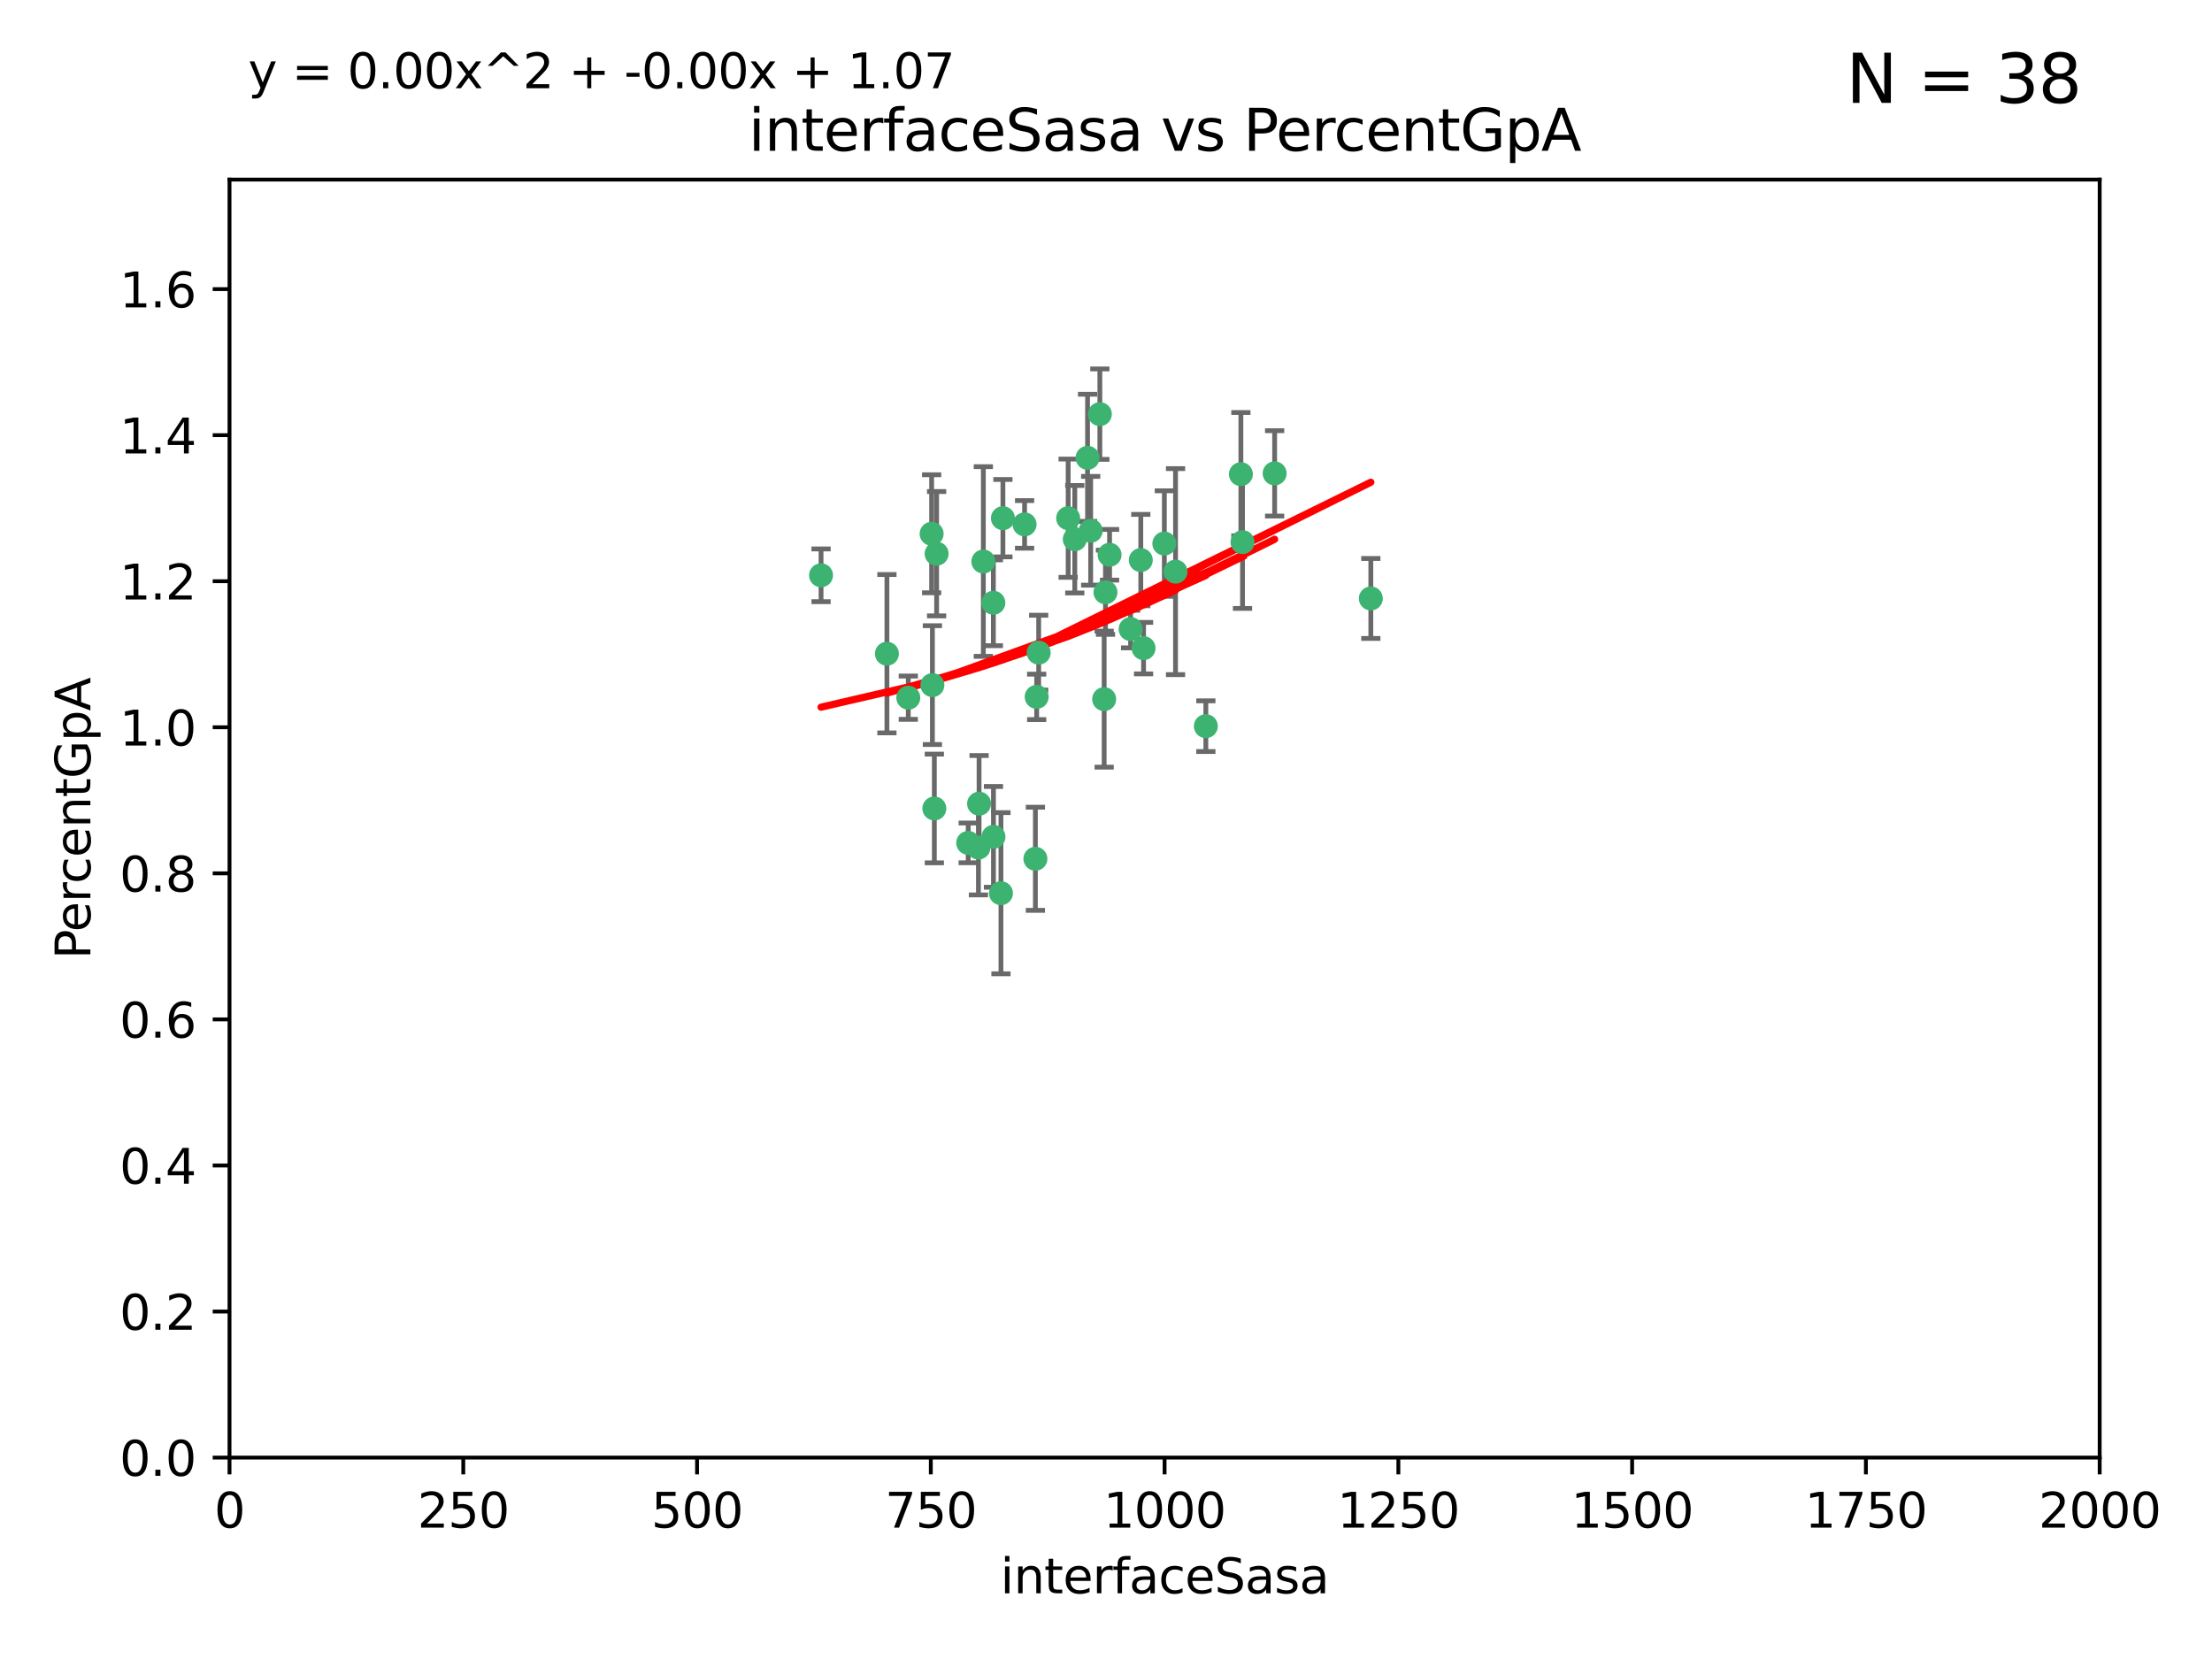 <?xml version="1.0" encoding="utf-8" standalone="no"?>
<!DOCTYPE svg PUBLIC "-//W3C//DTD SVG 1.1//EN"
  "http://www.w3.org/Graphics/SVG/1.1/DTD/svg11.dtd">
<svg xmlns:xlink="http://www.w3.org/1999/xlink" width="460.8pt" height="345.6pt" viewBox="0 0 460.8 345.6" xmlns="http://www.w3.org/2000/svg" version="1.1">
 <defs>
  <style type="text/css">*{stroke-linejoin: round; stroke-linecap: butt}</style>
 </defs>
 <g id="figure_1">
  <g id="patch_1">
   <path d="M 0 345.6 
L 460.8 345.6 
L 460.8 0 
L 0 0 
z
" style="fill: #ffffff"/>
  </g>
  <g id="axes_1">
   <g id="patch_2">
    <path d="M 47.81 303.64 
L 437.4 303.64 
L 437.4 37.411 
L 47.81 37.411 
z
" style="fill: #ffffff"/>
   </g>
   <g id="PathCollection_1">
    <defs>
     <path id="m42f9c9a092" d="M 0 1.118 
C 0.297 1.118 0.581 1 0.791 0.791 
C 1 0.581 1.118 0.297 1.118 0 
C 1.118 -0.297 1 -0.581 0.791 -0.791 
C 0.581 -1 0.297 -1.118 0 -1.118 
C -0.297 -1.118 -0.581 -1 -0.791 -0.791 
C -1 -0.581 -1.118 -0.297 -1.118 0 
C -1.118 0.297 -1 0.581 -0.791 0.791 
C -0.581 1 -0.297 1.118 0 1.118 
z
" style="stroke: #3cb371"/>
    </defs>
    <g clip-path="url(#pb584c3a3a5)">
     <use xlink:href="#m42f9c9a092" x="258.839" y="112.935" style="fill: #3cb371; stroke: #3cb371"/>
     <use xlink:href="#m42f9c9a092" x="235.526" y="131.048" style="fill: #3cb371; stroke: #3cb371"/>
     <use xlink:href="#m42f9c9a092" x="265.53" y="98.611" style="fill: #3cb371; stroke: #3cb371"/>
     <use xlink:href="#m42f9c9a092" x="231.145" y="115.568" style="fill: #3cb371; stroke: #3cb371"/>
     <use xlink:href="#m42f9c9a092" x="242.554" y="113.232" style="fill: #3cb371; stroke: #3cb371"/>
     <use xlink:href="#m42f9c9a092" x="208.925" y="107.943" style="fill: #3cb371; stroke: #3cb371"/>
     <use xlink:href="#m42f9c9a092" x="258.5" y="98.781" style="fill: #3cb371; stroke: #3cb371"/>
     <use xlink:href="#m42f9c9a092" x="238.226" y="135.021" style="fill: #3cb371; stroke: #3cb371"/>
     <use xlink:href="#m42f9c9a092" x="244.888" y="119.082" style="fill: #3cb371; stroke: #3cb371"/>
     <use xlink:href="#m42f9c9a092" x="226.558" y="95.371" style="fill: #3cb371; stroke: #3cb371"/>
     <use xlink:href="#m42f9c9a092" x="251.201" y="151.274" style="fill: #3cb371; stroke: #3cb371"/>
     <use xlink:href="#m42f9c9a092" x="223.897" y="112.334" style="fill: #3cb371; stroke: #3cb371"/>
     <use xlink:href="#m42f9c9a092" x="230.29" y="123.385" style="fill: #3cb371; stroke: #3cb371"/>
     <use xlink:href="#m42f9c9a092" x="222.518" y="107.949" style="fill: #3cb371; stroke: #3cb371"/>
     <use xlink:href="#m42f9c9a092" x="203.96" y="167.417" style="fill: #3cb371; stroke: #3cb371"/>
     <use xlink:href="#m42f9c9a092" x="229.119" y="86.272" style="fill: #3cb371; stroke: #3cb371"/>
     <use xlink:href="#m42f9c9a092" x="237.649" y="116.673" style="fill: #3cb371; stroke: #3cb371"/>
     <use xlink:href="#m42f9c9a092" x="195.114" y="115.347" style="fill: #3cb371; stroke: #3cb371"/>
     <use xlink:href="#m42f9c9a092" x="203.825" y="176.562" style="fill: #3cb371; stroke: #3cb371"/>
     <use xlink:href="#m42f9c9a092" x="204.848" y="116.973" style="fill: #3cb371; stroke: #3cb371"/>
     <use xlink:href="#m42f9c9a092" x="213.44" y="109.239" style="fill: #3cb371; stroke: #3cb371"/>
     <use xlink:href="#m42f9c9a092" x="285.569" y="124.669" style="fill: #3cb371; stroke: #3cb371"/>
     <use xlink:href="#m42f9c9a092" x="215.957" y="145.171" style="fill: #3cb371; stroke: #3cb371"/>
     <use xlink:href="#m42f9c9a092" x="189.216" y="145.341" style="fill: #3cb371; stroke: #3cb371"/>
     <use xlink:href="#m42f9c9a092" x="194.641" y="168.419" style="fill: #3cb371; stroke: #3cb371"/>
     <use xlink:href="#m42f9c9a092" x="208.518" y="186.072" style="fill: #3cb371; stroke: #3cb371"/>
     <use xlink:href="#m42f9c9a092" x="184.761" y="136.178" style="fill: #3cb371; stroke: #3cb371"/>
     <use xlink:href="#m42f9c9a092" x="206.936" y="125.569" style="fill: #3cb371; stroke: #3cb371"/>
     <use xlink:href="#m42f9c9a092" x="194.076" y="111.192" style="fill: #3cb371; stroke: #3cb371"/>
     <use xlink:href="#m42f9c9a092" x="171.039" y="119.843" style="fill: #3cb371; stroke: #3cb371"/>
     <use xlink:href="#m42f9c9a092" x="194.235" y="142.72" style="fill: #3cb371; stroke: #3cb371"/>
     <use xlink:href="#m42f9c9a092" x="215.692" y="178.897" style="fill: #3cb371; stroke: #3cb371"/>
     <use xlink:href="#m42f9c9a092" x="230.017" y="145.644" style="fill: #3cb371; stroke: #3cb371"/>
     <use xlink:href="#m42f9c9a092" x="227.208" y="110.571" style="fill: #3cb371; stroke: #3cb371"/>
     <use xlink:href="#m42f9c9a092" x="206.956" y="174.332" style="fill: #3cb371; stroke: #3cb371"/>
     <use xlink:href="#m42f9c9a092" x="216.376" y="135.958" style="fill: #3cb371; stroke: #3cb371"/>
     <use xlink:href="#m42f9c9a092" x="201.694" y="175.59" style="fill: #3cb371; stroke: #3cb371"/>
    </g>
   </g>
   <g id="matplotlib.axis_1">
    <g id="xtick_1">
     <g id="line2d_1">
      <defs>
       <path id="m83f08fb6bc" d="M 0 0 
L 0 3.5 
" style="stroke: #000000; stroke-width: 0.8"/>
      </defs>
      <g>
       <use xlink:href="#m83f08fb6bc" x="47.81" y="303.64" style="stroke: #000000; stroke-width: 0.8"/>
      </g>
     </g>
     <g id="text_1">
      <!-- 0 -->
      <g transform="translate(44.629 318.238)scale(0.1 -0.1)">
       <defs>
        <path id="DejaVuSans-30" d="M 2034 4250 
Q 1547 4250 1301 3770 
Q 1056 3291 1056 2328 
Q 1056 1369 1301 889 
Q 1547 409 2034 409 
Q 2525 409 2770 889 
Q 3016 1369 3016 2328 
Q 3016 3291 2770 3770 
Q 2525 4250 2034 4250 
z
M 2034 4750 
Q 2819 4750 3233 4129 
Q 3647 3509 3647 2328 
Q 3647 1150 3233 529 
Q 2819 -91 2034 -91 
Q 1250 -91 836 529 
Q 422 1150 422 2328 
Q 422 3509 836 4129 
Q 1250 4750 2034 4750 
z
" transform="scale(0.016)"/>
       </defs>
       <use xlink:href="#DejaVuSans-30"/>
      </g>
     </g>
    </g>
    <g id="xtick_2">
     <g id="line2d_2">
      <g>
       <use xlink:href="#m83f08fb6bc" x="96.509" y="303.64" style="stroke: #000000; stroke-width: 0.8"/>
      </g>
     </g>
     <g id="text_2">
      <!-- 250 -->
      <g transform="translate(86.965 318.238)scale(0.1 -0.1)">
       <defs>
        <path id="DejaVuSans-32" d="M 1228 531 
L 3431 531 
L 3431 0 
L 469 0 
L 469 531 
Q 828 903 1448 1529 
Q 2069 2156 2228 2338 
Q 2531 2678 2651 2914 
Q 2772 3150 2772 3378 
Q 2772 3750 2511 3984 
Q 2250 4219 1831 4219 
Q 1534 4219 1204 4116 
Q 875 4013 500 3803 
L 500 4441 
Q 881 4594 1212 4672 
Q 1544 4750 1819 4750 
Q 2544 4750 2975 4387 
Q 3406 4025 3406 3419 
Q 3406 3131 3298 2873 
Q 3191 2616 2906 2266 
Q 2828 2175 2409 1742 
Q 1991 1309 1228 531 
z
" transform="scale(0.016)"/>
        <path id="DejaVuSans-35" d="M 691 4666 
L 3169 4666 
L 3169 4134 
L 1269 4134 
L 1269 2991 
Q 1406 3038 1543 3061 
Q 1681 3084 1819 3084 
Q 2600 3084 3056 2656 
Q 3513 2228 3513 1497 
Q 3513 744 3044 326 
Q 2575 -91 1722 -91 
Q 1428 -91 1123 -41 
Q 819 9 494 109 
L 494 744 
Q 775 591 1075 516 
Q 1375 441 1709 441 
Q 2250 441 2565 725 
Q 2881 1009 2881 1497 
Q 2881 1984 2565 2268 
Q 2250 2553 1709 2553 
Q 1456 2553 1204 2497 
Q 953 2441 691 2322 
L 691 4666 
z
" transform="scale(0.016)"/>
       </defs>
       <use xlink:href="#DejaVuSans-32"/>
       <use xlink:href="#DejaVuSans-35" x="63.623"/>
       <use xlink:href="#DejaVuSans-30" x="127.246"/>
      </g>
     </g>
    </g>
    <g id="xtick_3">
     <g id="line2d_3">
      <g>
       <use xlink:href="#m83f08fb6bc" x="145.208" y="303.64" style="stroke: #000000; stroke-width: 0.8"/>
      </g>
     </g>
     <g id="text_3">
      <!-- 500 -->
      <g transform="translate(135.664 318.238)scale(0.1 -0.1)">
       <use xlink:href="#DejaVuSans-35"/>
       <use xlink:href="#DejaVuSans-30" x="63.623"/>
       <use xlink:href="#DejaVuSans-30" x="127.246"/>
      </g>
     </g>
    </g>
    <g id="xtick_4">
     <g id="line2d_4">
      <g>
       <use xlink:href="#m83f08fb6bc" x="193.906" y="303.64" style="stroke: #000000; stroke-width: 0.8"/>
      </g>
     </g>
     <g id="text_4">
      <!-- 750 -->
      <g transform="translate(184.363 318.238)scale(0.1 -0.1)">
       <defs>
        <path id="DejaVuSans-37" d="M 525 4666 
L 3525 4666 
L 3525 4397 
L 1831 0 
L 1172 0 
L 2766 4134 
L 525 4134 
L 525 4666 
z
" transform="scale(0.016)"/>
       </defs>
       <use xlink:href="#DejaVuSans-37"/>
       <use xlink:href="#DejaVuSans-35" x="63.623"/>
       <use xlink:href="#DejaVuSans-30" x="127.246"/>
      </g>
     </g>
    </g>
    <g id="xtick_5">
     <g id="line2d_5">
      <g>
       <use xlink:href="#m83f08fb6bc" x="242.605" y="303.64" style="stroke: #000000; stroke-width: 0.8"/>
      </g>
     </g>
     <g id="text_5">
      <!-- 1000 -->
      <g transform="translate(229.88 318.238)scale(0.1 -0.1)">
       <defs>
        <path id="DejaVuSans-31" d="M 794 531 
L 1825 531 
L 1825 4091 
L 703 3866 
L 703 4441 
L 1819 4666 
L 2450 4666 
L 2450 531 
L 3481 531 
L 3481 0 
L 794 0 
L 794 531 
z
" transform="scale(0.016)"/>
       </defs>
       <use xlink:href="#DejaVuSans-31"/>
       <use xlink:href="#DejaVuSans-30" x="63.623"/>
       <use xlink:href="#DejaVuSans-30" x="127.246"/>
       <use xlink:href="#DejaVuSans-30" x="190.869"/>
      </g>
     </g>
    </g>
    <g id="xtick_6">
     <g id="line2d_6">
      <g>
       <use xlink:href="#m83f08fb6bc" x="291.304" y="303.64" style="stroke: #000000; stroke-width: 0.8"/>
      </g>
     </g>
     <g id="text_6">
      <!-- 1250 -->
      <g transform="translate(278.579 318.238)scale(0.1 -0.1)">
       <use xlink:href="#DejaVuSans-31"/>
       <use xlink:href="#DejaVuSans-32" x="63.623"/>
       <use xlink:href="#DejaVuSans-35" x="127.246"/>
       <use xlink:href="#DejaVuSans-30" x="190.869"/>
      </g>
     </g>
    </g>
    <g id="xtick_7">
     <g id="line2d_7">
      <g>
       <use xlink:href="#m83f08fb6bc" x="340.002" y="303.64" style="stroke: #000000; stroke-width: 0.8"/>
      </g>
     </g>
     <g id="text_7">
      <!-- 1500 -->
      <g transform="translate(327.277 318.238)scale(0.1 -0.1)">
       <use xlink:href="#DejaVuSans-31"/>
       <use xlink:href="#DejaVuSans-35" x="63.623"/>
       <use xlink:href="#DejaVuSans-30" x="127.246"/>
       <use xlink:href="#DejaVuSans-30" x="190.869"/>
      </g>
     </g>
    </g>
    <g id="xtick_8">
     <g id="line2d_8">
      <g>
       <use xlink:href="#m83f08fb6bc" x="388.701" y="303.64" style="stroke: #000000; stroke-width: 0.8"/>
      </g>
     </g>
     <g id="text_8">
      <!-- 1750 -->
      <g transform="translate(375.976 318.238)scale(0.1 -0.1)">
       <use xlink:href="#DejaVuSans-31"/>
       <use xlink:href="#DejaVuSans-37" x="63.623"/>
       <use xlink:href="#DejaVuSans-35" x="127.246"/>
       <use xlink:href="#DejaVuSans-30" x="190.869"/>
      </g>
     </g>
    </g>
    <g id="xtick_9">
     <g id="line2d_9">
      <g>
       <use xlink:href="#m83f08fb6bc" x="437.4" y="303.64" style="stroke: #000000; stroke-width: 0.8"/>
      </g>
     </g>
     <g id="text_9">
      <!-- 2000 -->
      <g transform="translate(424.675 318.238)scale(0.1 -0.1)">
       <use xlink:href="#DejaVuSans-32"/>
       <use xlink:href="#DejaVuSans-30" x="63.623"/>
       <use xlink:href="#DejaVuSans-30" x="127.246"/>
       <use xlink:href="#DejaVuSans-30" x="190.869"/>
      </g>
     </g>
    </g>
    <g id="text_10">
     <!-- interfaceSasa -->
     <g transform="translate(208.398 331.917)scale(0.1 -0.1)">
      <defs>
       <path id="DejaVuSans-69" d="M 603 3500 
L 1178 3500 
L 1178 0 
L 603 0 
L 603 3500 
z
M 603 4863 
L 1178 4863 
L 1178 4134 
L 603 4134 
L 603 4863 
z
" transform="scale(0.016)"/>
       <path id="DejaVuSans-6e" d="M 3513 2113 
L 3513 0 
L 2938 0 
L 2938 2094 
Q 2938 2591 2744 2837 
Q 2550 3084 2163 3084 
Q 1697 3084 1428 2787 
Q 1159 2491 1159 1978 
L 1159 0 
L 581 0 
L 581 3500 
L 1159 3500 
L 1159 2956 
Q 1366 3272 1645 3428 
Q 1925 3584 2291 3584 
Q 2894 3584 3203 3211 
Q 3513 2838 3513 2113 
z
" transform="scale(0.016)"/>
       <path id="DejaVuSans-74" d="M 1172 4494 
L 1172 3500 
L 2356 3500 
L 2356 3053 
L 1172 3053 
L 1172 1153 
Q 1172 725 1289 603 
Q 1406 481 1766 481 
L 2356 481 
L 2356 0 
L 1766 0 
Q 1100 0 847 248 
Q 594 497 594 1153 
L 594 3053 
L 172 3053 
L 172 3500 
L 594 3500 
L 594 4494 
L 1172 4494 
z
" transform="scale(0.016)"/>
       <path id="DejaVuSans-65" d="M 3597 1894 
L 3597 1613 
L 953 1613 
Q 991 1019 1311 708 
Q 1631 397 2203 397 
Q 2534 397 2845 478 
Q 3156 559 3463 722 
L 3463 178 
Q 3153 47 2828 -22 
Q 2503 -91 2169 -91 
Q 1331 -91 842 396 
Q 353 884 353 1716 
Q 353 2575 817 3079 
Q 1281 3584 2069 3584 
Q 2775 3584 3186 3129 
Q 3597 2675 3597 1894 
z
M 3022 2063 
Q 3016 2534 2758 2815 
Q 2500 3097 2075 3097 
Q 1594 3097 1305 2825 
Q 1016 2553 972 2059 
L 3022 2063 
z
" transform="scale(0.016)"/>
       <path id="DejaVuSans-72" d="M 2631 2963 
Q 2534 3019 2420 3045 
Q 2306 3072 2169 3072 
Q 1681 3072 1420 2755 
Q 1159 2438 1159 1844 
L 1159 0 
L 581 0 
L 581 3500 
L 1159 3500 
L 1159 2956 
Q 1341 3275 1631 3429 
Q 1922 3584 2338 3584 
Q 2397 3584 2469 3576 
Q 2541 3569 2628 3553 
L 2631 2963 
z
" transform="scale(0.016)"/>
       <path id="DejaVuSans-66" d="M 2375 4863 
L 2375 4384 
L 1825 4384 
Q 1516 4384 1395 4259 
Q 1275 4134 1275 3809 
L 1275 3500 
L 2222 3500 
L 2222 3053 
L 1275 3053 
L 1275 0 
L 697 0 
L 697 3053 
L 147 3053 
L 147 3500 
L 697 3500 
L 697 3744 
Q 697 4328 969 4595 
Q 1241 4863 1831 4863 
L 2375 4863 
z
" transform="scale(0.016)"/>
       <path id="DejaVuSans-61" d="M 2194 1759 
Q 1497 1759 1228 1600 
Q 959 1441 959 1056 
Q 959 750 1161 570 
Q 1363 391 1709 391 
Q 2188 391 2477 730 
Q 2766 1069 2766 1631 
L 2766 1759 
L 2194 1759 
z
M 3341 1997 
L 3341 0 
L 2766 0 
L 2766 531 
Q 2569 213 2275 61 
Q 1981 -91 1556 -91 
Q 1019 -91 701 211 
Q 384 513 384 1019 
Q 384 1609 779 1909 
Q 1175 2209 1959 2209 
L 2766 2209 
L 2766 2266 
Q 2766 2663 2505 2880 
Q 2244 3097 1772 3097 
Q 1472 3097 1187 3025 
Q 903 2953 641 2809 
L 641 3341 
Q 956 3463 1253 3523 
Q 1550 3584 1831 3584 
Q 2591 3584 2966 3190 
Q 3341 2797 3341 1997 
z
" transform="scale(0.016)"/>
       <path id="DejaVuSans-63" d="M 3122 3366 
L 3122 2828 
Q 2878 2963 2633 3030 
Q 2388 3097 2138 3097 
Q 1578 3097 1268 2742 
Q 959 2388 959 1747 
Q 959 1106 1268 751 
Q 1578 397 2138 397 
Q 2388 397 2633 464 
Q 2878 531 3122 666 
L 3122 134 
Q 2881 22 2623 -34 
Q 2366 -91 2075 -91 
Q 1284 -91 818 406 
Q 353 903 353 1747 
Q 353 2603 823 3093 
Q 1294 3584 2113 3584 
Q 2378 3584 2631 3529 
Q 2884 3475 3122 3366 
z
" transform="scale(0.016)"/>
       <path id="DejaVuSans-53" d="M 3425 4513 
L 3425 3897 
Q 3066 4069 2747 4153 
Q 2428 4238 2131 4238 
Q 1616 4238 1336 4038 
Q 1056 3838 1056 3469 
Q 1056 3159 1242 3001 
Q 1428 2844 1947 2747 
L 2328 2669 
Q 3034 2534 3370 2195 
Q 3706 1856 3706 1288 
Q 3706 609 3251 259 
Q 2797 -91 1919 -91 
Q 1588 -91 1214 -16 
Q 841 59 441 206 
L 441 856 
Q 825 641 1194 531 
Q 1563 422 1919 422 
Q 2459 422 2753 634 
Q 3047 847 3047 1241 
Q 3047 1584 2836 1778 
Q 2625 1972 2144 2069 
L 1759 2144 
Q 1053 2284 737 2584 
Q 422 2884 422 3419 
Q 422 4038 858 4394 
Q 1294 4750 2059 4750 
Q 2388 4750 2728 4690 
Q 3069 4631 3425 4513 
z
" transform="scale(0.016)"/>
       <path id="DejaVuSans-73" d="M 2834 3397 
L 2834 2853 
Q 2591 2978 2328 3040 
Q 2066 3103 1784 3103 
Q 1356 3103 1142 2972 
Q 928 2841 928 2578 
Q 928 2378 1081 2264 
Q 1234 2150 1697 2047 
L 1894 2003 
Q 2506 1872 2764 1633 
Q 3022 1394 3022 966 
Q 3022 478 2636 193 
Q 2250 -91 1575 -91 
Q 1294 -91 989 -36 
Q 684 19 347 128 
L 347 722 
Q 666 556 975 473 
Q 1284 391 1588 391 
Q 1994 391 2212 530 
Q 2431 669 2431 922 
Q 2431 1156 2273 1281 
Q 2116 1406 1581 1522 
L 1381 1569 
Q 847 1681 609 1914 
Q 372 2147 372 2553 
Q 372 3047 722 3315 
Q 1072 3584 1716 3584 
Q 2034 3584 2315 3537 
Q 2597 3491 2834 3397 
z
" transform="scale(0.016)"/>
      </defs>
      <use xlink:href="#DejaVuSans-69"/>
      <use xlink:href="#DejaVuSans-6e" x="27.783"/>
      <use xlink:href="#DejaVuSans-74" x="91.162"/>
      <use xlink:href="#DejaVuSans-65" x="130.371"/>
      <use xlink:href="#DejaVuSans-72" x="191.895"/>
      <use xlink:href="#DejaVuSans-66" x="233.008"/>
      <use xlink:href="#DejaVuSans-61" x="268.213"/>
      <use xlink:href="#DejaVuSans-63" x="329.492"/>
      <use xlink:href="#DejaVuSans-65" x="384.473"/>
      <use xlink:href="#DejaVuSans-53" x="445.996"/>
      <use xlink:href="#DejaVuSans-61" x="509.473"/>
      <use xlink:href="#DejaVuSans-73" x="570.752"/>
      <use xlink:href="#DejaVuSans-61" x="622.852"/>
     </g>
    </g>
   </g>
   <g id="matplotlib.axis_2">
    <g id="ytick_1">
     <g id="line2d_10">
      <defs>
       <path id="mf26245c15e" d="M 0 0 
L -3.5 0 
" style="stroke: #000000; stroke-width: 0.8"/>
      </defs>
      <g>
       <use xlink:href="#mf26245c15e" x="47.81" y="303.64" style="stroke: #000000; stroke-width: 0.8"/>
      </g>
     </g>
     <g id="text_11">
      <!-- 0.0 -->
      <g transform="translate(24.907 307.439)scale(0.1 -0.1)">
       <defs>
        <path id="DejaVuSans-2e" d="M 684 794 
L 1344 794 
L 1344 0 
L 684 0 
L 684 794 
z
" transform="scale(0.016)"/>
       </defs>
       <use xlink:href="#DejaVuSans-30"/>
       <use xlink:href="#DejaVuSans-2e" x="63.623"/>
       <use xlink:href="#DejaVuSans-30" x="95.41"/>
      </g>
     </g>
    </g>
    <g id="ytick_2">
     <g id="line2d_11">
      <g>
       <use xlink:href="#mf26245c15e" x="47.81" y="273.214" style="stroke: #000000; stroke-width: 0.8"/>
      </g>
     </g>
     <g id="text_12">
      <!-- 0.2 -->
      <g transform="translate(24.907 277.013)scale(0.1 -0.1)">
       <use xlink:href="#DejaVuSans-30"/>
       <use xlink:href="#DejaVuSans-2e" x="63.623"/>
       <use xlink:href="#DejaVuSans-32" x="95.41"/>
      </g>
     </g>
    </g>
    <g id="ytick_3">
     <g id="line2d_12">
      <g>
       <use xlink:href="#mf26245c15e" x="47.81" y="242.788" style="stroke: #000000; stroke-width: 0.8"/>
      </g>
     </g>
     <g id="text_13">
      <!-- 0.4 -->
      <g transform="translate(24.907 246.587)scale(0.1 -0.1)">
       <defs>
        <path id="DejaVuSans-34" d="M 2419 4116 
L 825 1625 
L 2419 1625 
L 2419 4116 
z
M 2253 4666 
L 3047 4666 
L 3047 1625 
L 3713 1625 
L 3713 1100 
L 3047 1100 
L 3047 0 
L 2419 0 
L 2419 1100 
L 313 1100 
L 313 1709 
L 2253 4666 
z
" transform="scale(0.016)"/>
       </defs>
       <use xlink:href="#DejaVuSans-30"/>
       <use xlink:href="#DejaVuSans-2e" x="63.623"/>
       <use xlink:href="#DejaVuSans-34" x="95.41"/>
      </g>
     </g>
    </g>
    <g id="ytick_4">
     <g id="line2d_13">
      <g>
       <use xlink:href="#mf26245c15e" x="47.81" y="212.362" style="stroke: #000000; stroke-width: 0.8"/>
      </g>
     </g>
     <g id="text_14">
      <!-- 0.6 -->
      <g transform="translate(24.907 216.161)scale(0.1 -0.1)">
       <defs>
        <path id="DejaVuSans-36" d="M 2113 2584 
Q 1688 2584 1439 2293 
Q 1191 2003 1191 1497 
Q 1191 994 1439 701 
Q 1688 409 2113 409 
Q 2538 409 2786 701 
Q 3034 994 3034 1497 
Q 3034 2003 2786 2293 
Q 2538 2584 2113 2584 
z
M 3366 4563 
L 3366 3988 
Q 3128 4100 2886 4159 
Q 2644 4219 2406 4219 
Q 1781 4219 1451 3797 
Q 1122 3375 1075 2522 
Q 1259 2794 1537 2939 
Q 1816 3084 2150 3084 
Q 2853 3084 3261 2657 
Q 3669 2231 3669 1497 
Q 3669 778 3244 343 
Q 2819 -91 2113 -91 
Q 1303 -91 875 529 
Q 447 1150 447 2328 
Q 447 3434 972 4092 
Q 1497 4750 2381 4750 
Q 2619 4750 2861 4703 
Q 3103 4656 3366 4563 
z
" transform="scale(0.016)"/>
       </defs>
       <use xlink:href="#DejaVuSans-30"/>
       <use xlink:href="#DejaVuSans-2e" x="63.623"/>
       <use xlink:href="#DejaVuSans-36" x="95.41"/>
      </g>
     </g>
    </g>
    <g id="ytick_5">
     <g id="line2d_14">
      <g>
       <use xlink:href="#mf26245c15e" x="47.81" y="181.935" style="stroke: #000000; stroke-width: 0.8"/>
      </g>
     </g>
     <g id="text_15">
      <!-- 0.8 -->
      <g transform="translate(24.907 185.735)scale(0.1 -0.1)">
       <defs>
        <path id="DejaVuSans-38" d="M 2034 2216 
Q 1584 2216 1326 1975 
Q 1069 1734 1069 1313 
Q 1069 891 1326 650 
Q 1584 409 2034 409 
Q 2484 409 2743 651 
Q 3003 894 3003 1313 
Q 3003 1734 2745 1975 
Q 2488 2216 2034 2216 
z
M 1403 2484 
Q 997 2584 770 2862 
Q 544 3141 544 3541 
Q 544 4100 942 4425 
Q 1341 4750 2034 4750 
Q 2731 4750 3128 4425 
Q 3525 4100 3525 3541 
Q 3525 3141 3298 2862 
Q 3072 2584 2669 2484 
Q 3125 2378 3379 2068 
Q 3634 1759 3634 1313 
Q 3634 634 3220 271 
Q 2806 -91 2034 -91 
Q 1263 -91 848 271 
Q 434 634 434 1313 
Q 434 1759 690 2068 
Q 947 2378 1403 2484 
z
M 1172 3481 
Q 1172 3119 1398 2916 
Q 1625 2713 2034 2713 
Q 2441 2713 2670 2916 
Q 2900 3119 2900 3481 
Q 2900 3844 2670 4047 
Q 2441 4250 2034 4250 
Q 1625 4250 1398 4047 
Q 1172 3844 1172 3481 
z
" transform="scale(0.016)"/>
       </defs>
       <use xlink:href="#DejaVuSans-30"/>
       <use xlink:href="#DejaVuSans-2e" x="63.623"/>
       <use xlink:href="#DejaVuSans-38" x="95.41"/>
      </g>
     </g>
    </g>
    <g id="ytick_6">
     <g id="line2d_15">
      <g>
       <use xlink:href="#mf26245c15e" x="47.81" y="151.509" style="stroke: #000000; stroke-width: 0.8"/>
      </g>
     </g>
     <g id="text_16">
      <!-- 1.0 -->
      <g transform="translate(24.907 155.308)scale(0.1 -0.1)">
       <use xlink:href="#DejaVuSans-31"/>
       <use xlink:href="#DejaVuSans-2e" x="63.623"/>
       <use xlink:href="#DejaVuSans-30" x="95.41"/>
      </g>
     </g>
    </g>
    <g id="ytick_7">
     <g id="line2d_16">
      <g>
       <use xlink:href="#mf26245c15e" x="47.81" y="121.083" style="stroke: #000000; stroke-width: 0.8"/>
      </g>
     </g>
     <g id="text_17">
      <!-- 1.2 -->
      <g transform="translate(24.907 124.882)scale(0.1 -0.1)">
       <use xlink:href="#DejaVuSans-31"/>
       <use xlink:href="#DejaVuSans-2e" x="63.623"/>
       <use xlink:href="#DejaVuSans-32" x="95.41"/>
      </g>
     </g>
    </g>
    <g id="ytick_8">
     <g id="line2d_17">
      <g>
       <use xlink:href="#mf26245c15e" x="47.81" y="90.657" style="stroke: #000000; stroke-width: 0.8"/>
      </g>
     </g>
     <g id="text_18">
      <!-- 1.4 -->
      <g transform="translate(24.907 94.456)scale(0.1 -0.1)">
       <use xlink:href="#DejaVuSans-31"/>
       <use xlink:href="#DejaVuSans-2e" x="63.623"/>
       <use xlink:href="#DejaVuSans-34" x="95.41"/>
      </g>
     </g>
    </g>
    <g id="ytick_9">
     <g id="line2d_18">
      <g>
       <use xlink:href="#mf26245c15e" x="47.81" y="60.231" style="stroke: #000000; stroke-width: 0.8"/>
      </g>
     </g>
     <g id="text_19">
      <!-- 1.6 -->
      <g transform="translate(24.907 64.03)scale(0.1 -0.1)">
       <use xlink:href="#DejaVuSans-31"/>
       <use xlink:href="#DejaVuSans-2e" x="63.623"/>
       <use xlink:href="#DejaVuSans-36" x="95.41"/>
      </g>
     </g>
    </g>
    <g id="text_20">
     <!-- PercentGpA -->
     <g transform="translate(18.827 199.802)rotate(-90)scale(0.1 -0.1)">
      <defs>
       <path id="DejaVuSans-50" d="M 1259 4147 
L 1259 2394 
L 2053 2394 
Q 2494 2394 2734 2622 
Q 2975 2850 2975 3272 
Q 2975 3691 2734 3919 
Q 2494 4147 2053 4147 
L 1259 4147 
z
M 628 4666 
L 2053 4666 
Q 2838 4666 3239 4311 
Q 3641 3956 3641 3272 
Q 3641 2581 3239 2228 
Q 2838 1875 2053 1875 
L 1259 1875 
L 1259 0 
L 628 0 
L 628 4666 
z
" transform="scale(0.016)"/>
       <path id="DejaVuSans-47" d="M 3809 666 
L 3809 1919 
L 2778 1919 
L 2778 2438 
L 4434 2438 
L 4434 434 
Q 4069 175 3628 42 
Q 3188 -91 2688 -91 
Q 1594 -91 976 548 
Q 359 1188 359 2328 
Q 359 3472 976 4111 
Q 1594 4750 2688 4750 
Q 3144 4750 3555 4637 
Q 3966 4525 4313 4306 
L 4313 3634 
Q 3963 3931 3569 4081 
Q 3175 4231 2741 4231 
Q 1884 4231 1454 3753 
Q 1025 3275 1025 2328 
Q 1025 1384 1454 906 
Q 1884 428 2741 428 
Q 3075 428 3337 486 
Q 3600 544 3809 666 
z
" transform="scale(0.016)"/>
       <path id="DejaVuSans-70" d="M 1159 525 
L 1159 -1331 
L 581 -1331 
L 581 3500 
L 1159 3500 
L 1159 2969 
Q 1341 3281 1617 3432 
Q 1894 3584 2278 3584 
Q 2916 3584 3314 3078 
Q 3713 2572 3713 1747 
Q 3713 922 3314 415 
Q 2916 -91 2278 -91 
Q 1894 -91 1617 61 
Q 1341 213 1159 525 
z
M 3116 1747 
Q 3116 2381 2855 2742 
Q 2594 3103 2138 3103 
Q 1681 3103 1420 2742 
Q 1159 2381 1159 1747 
Q 1159 1113 1420 752 
Q 1681 391 2138 391 
Q 2594 391 2855 752 
Q 3116 1113 3116 1747 
z
" transform="scale(0.016)"/>
       <path id="DejaVuSans-41" d="M 2188 4044 
L 1331 1722 
L 3047 1722 
L 2188 4044 
z
M 1831 4666 
L 2547 4666 
L 4325 0 
L 3669 0 
L 3244 1197 
L 1141 1197 
L 716 0 
L 50 0 
L 1831 4666 
z
" transform="scale(0.016)"/>
      </defs>
      <use xlink:href="#DejaVuSans-50"/>
      <use xlink:href="#DejaVuSans-65" x="56.678"/>
      <use xlink:href="#DejaVuSans-72" x="118.201"/>
      <use xlink:href="#DejaVuSans-63" x="157.064"/>
      <use xlink:href="#DejaVuSans-65" x="212.045"/>
      <use xlink:href="#DejaVuSans-6e" x="273.568"/>
      <use xlink:href="#DejaVuSans-74" x="336.947"/>
      <use xlink:href="#DejaVuSans-47" x="376.156"/>
      <use xlink:href="#DejaVuSans-70" x="453.646"/>
      <use xlink:href="#DejaVuSans-41" x="517.123"/>
     </g>
    </g>
   </g>
   <g id="LineCollection_1">
    <path d="M 258.839 126.742 
L 258.839 99.128 
" clip-path="url(#pb584c3a3a5)" style="fill: none; stroke: #696969"/>
    <path d="M 235.526 134.958 
L 235.526 127.138 
" clip-path="url(#pb584c3a3a5)" style="fill: none; stroke: #696969"/>
    <path d="M 265.53 107.5 
L 265.53 89.723 
" clip-path="url(#pb584c3a3a5)" style="fill: none; stroke: #696969"/>
    <path d="M 231.145 120.843 
L 231.145 110.292 
" clip-path="url(#pb584c3a3a5)" style="fill: none; stroke: #696969"/>
    <path d="M 242.554 124.224 
L 242.554 102.241 
" clip-path="url(#pb584c3a3a5)" style="fill: none; stroke: #696969"/>
    <path d="M 208.925 116.002 
L 208.925 99.884 
" clip-path="url(#pb584c3a3a5)" style="fill: none; stroke: #696969"/>
    <path d="M 258.5 111.622 
L 258.5 85.94 
" clip-path="url(#pb584c3a3a5)" style="fill: none; stroke: #696969"/>
    <path d="M 238.226 140.382 
L 238.226 129.659 
" clip-path="url(#pb584c3a3a5)" style="fill: none; stroke: #696969"/>
    <path d="M 244.888 140.54 
L 244.888 97.624 
" clip-path="url(#pb584c3a3a5)" style="fill: none; stroke: #696969"/>
    <path d="M 226.558 108.615 
L 226.558 82.127 
" clip-path="url(#pb584c3a3a5)" style="fill: none; stroke: #696969"/>
    <path d="M 251.201 156.555 
L 251.201 145.993 
" clip-path="url(#pb584c3a3a5)" style="fill: none; stroke: #696969"/>
    <path d="M 223.897 123.529 
L 223.897 101.139 
" clip-path="url(#pb584c3a3a5)" style="fill: none; stroke: #696969"/>
    <path d="M 230.29 132.151 
L 230.29 114.62 
" clip-path="url(#pb584c3a3a5)" style="fill: none; stroke: #696969"/>
    <path d="M 222.518 120.265 
L 222.518 95.634 
" clip-path="url(#pb584c3a3a5)" style="fill: none; stroke: #696969"/>
    <path d="M 203.96 177.442 
L 203.96 157.392 
" clip-path="url(#pb584c3a3a5)" style="fill: none; stroke: #696969"/>
    <path d="M 229.119 95.691 
L 229.119 76.852 
" clip-path="url(#pb584c3a3a5)" style="fill: none; stroke: #696969"/>
    <path d="M 237.649 126.191 
L 237.649 107.154 
" clip-path="url(#pb584c3a3a5)" style="fill: none; stroke: #696969"/>
    <path d="M 195.114 128.299 
L 195.114 102.395 
" clip-path="url(#pb584c3a3a5)" style="fill: none; stroke: #696969"/>
    <path d="M 203.825 186.427 
L 203.825 166.697 
" clip-path="url(#pb584c3a3a5)" style="fill: none; stroke: #696969"/>
    <path d="M 204.848 136.73 
L 204.848 97.216 
" clip-path="url(#pb584c3a3a5)" style="fill: none; stroke: #696969"/>
    <path d="M 213.44 114.195 
L 213.44 104.283 
" clip-path="url(#pb584c3a3a5)" style="fill: none; stroke: #696969"/>
    <path d="M 285.569 132.997 
L 285.569 116.341 
" clip-path="url(#pb584c3a3a5)" style="fill: none; stroke: #696969"/>
    <path d="M 215.957 149.901 
L 215.957 140.441 
" clip-path="url(#pb584c3a3a5)" style="fill: none; stroke: #696969"/>
    <path d="M 189.216 149.851 
L 189.216 140.831 
" clip-path="url(#pb584c3a3a5)" style="fill: none; stroke: #696969"/>
    <path d="M 194.641 179.743 
L 194.641 157.094 
" clip-path="url(#pb584c3a3a5)" style="fill: none; stroke: #696969"/>
    <path d="M 208.518 202.862 
L 208.518 169.282 
" clip-path="url(#pb584c3a3a5)" style="fill: none; stroke: #696969"/>
    <path d="M 184.761 152.672 
L 184.761 119.684 
" clip-path="url(#pb584c3a3a5)" style="fill: none; stroke: #696969"/>
    <path d="M 206.936 134.51 
L 206.936 116.629 
" clip-path="url(#pb584c3a3a5)" style="fill: none; stroke: #696969"/>
    <path d="M 194.076 123.488 
L 194.076 98.897 
" clip-path="url(#pb584c3a3a5)" style="fill: none; stroke: #696969"/>
    <path d="M 171.039 125.336 
L 171.039 114.351 
" clip-path="url(#pb584c3a3a5)" style="fill: none; stroke: #696969"/>
    <path d="M 194.235 155.094 
L 194.235 130.347 
" clip-path="url(#pb584c3a3a5)" style="fill: none; stroke: #696969"/>
    <path d="M 215.692 189.642 
L 215.692 168.152 
" clip-path="url(#pb584c3a3a5)" style="fill: none; stroke: #696969"/>
    <path d="M 230.017 159.813 
L 230.017 131.474 
" clip-path="url(#pb584c3a3a5)" style="fill: none; stroke: #696969"/>
    <path d="M 227.208 121.897 
L 227.208 99.245 
" clip-path="url(#pb584c3a3a5)" style="fill: none; stroke: #696969"/>
    <path d="M 206.956 184.828 
L 206.956 163.836 
" clip-path="url(#pb584c3a3a5)" style="fill: none; stroke: #696969"/>
    <path d="M 216.376 143.75 
L 216.376 128.166 
" clip-path="url(#pb584c3a3a5)" style="fill: none; stroke: #696969"/>
    <path d="M 201.694 179.727 
L 201.694 171.452 
" clip-path="url(#pb584c3a3a5)" style="fill: none; stroke: #696969"/>
   </g>
   <g id="line2d_19">
    <defs>
     <path id="m38b095435a" d="M 2 0 
L -2 -0 
" style="stroke: #696969"/>
    </defs>
    <g clip-path="url(#pb584c3a3a5)">
     <use xlink:href="#m38b095435a" x="258.839" y="126.742" style="fill: #696969; stroke: #696969"/>
     <use xlink:href="#m38b095435a" x="235.526" y="134.958" style="fill: #696969; stroke: #696969"/>
     <use xlink:href="#m38b095435a" x="265.53" y="107.5" style="fill: #696969; stroke: #696969"/>
     <use xlink:href="#m38b095435a" x="231.145" y="120.843" style="fill: #696969; stroke: #696969"/>
     <use xlink:href="#m38b095435a" x="242.554" y="124.224" style="fill: #696969; stroke: #696969"/>
     <use xlink:href="#m38b095435a" x="208.925" y="116.002" style="fill: #696969; stroke: #696969"/>
     <use xlink:href="#m38b095435a" x="258.5" y="111.622" style="fill: #696969; stroke: #696969"/>
     <use xlink:href="#m38b095435a" x="238.226" y="140.382" style="fill: #696969; stroke: #696969"/>
     <use xlink:href="#m38b095435a" x="244.888" y="140.54" style="fill: #696969; stroke: #696969"/>
     <use xlink:href="#m38b095435a" x="226.558" y="108.615" style="fill: #696969; stroke: #696969"/>
     <use xlink:href="#m38b095435a" x="251.201" y="156.555" style="fill: #696969; stroke: #696969"/>
     <use xlink:href="#m38b095435a" x="223.897" y="123.529" style="fill: #696969; stroke: #696969"/>
     <use xlink:href="#m38b095435a" x="230.29" y="132.151" style="fill: #696969; stroke: #696969"/>
     <use xlink:href="#m38b095435a" x="222.518" y="120.265" style="fill: #696969; stroke: #696969"/>
     <use xlink:href="#m38b095435a" x="203.96" y="177.442" style="fill: #696969; stroke: #696969"/>
     <use xlink:href="#m38b095435a" x="229.119" y="95.691" style="fill: #696969; stroke: #696969"/>
     <use xlink:href="#m38b095435a" x="237.649" y="126.191" style="fill: #696969; stroke: #696969"/>
     <use xlink:href="#m38b095435a" x="195.114" y="128.299" style="fill: #696969; stroke: #696969"/>
     <use xlink:href="#m38b095435a" x="203.825" y="186.427" style="fill: #696969; stroke: #696969"/>
     <use xlink:href="#m38b095435a" x="204.848" y="136.73" style="fill: #696969; stroke: #696969"/>
     <use xlink:href="#m38b095435a" x="213.44" y="114.195" style="fill: #696969; stroke: #696969"/>
     <use xlink:href="#m38b095435a" x="285.569" y="132.997" style="fill: #696969; stroke: #696969"/>
     <use xlink:href="#m38b095435a" x="215.957" y="149.901" style="fill: #696969; stroke: #696969"/>
     <use xlink:href="#m38b095435a" x="189.216" y="149.851" style="fill: #696969; stroke: #696969"/>
     <use xlink:href="#m38b095435a" x="194.641" y="179.743" style="fill: #696969; stroke: #696969"/>
     <use xlink:href="#m38b095435a" x="208.518" y="202.862" style="fill: #696969; stroke: #696969"/>
     <use xlink:href="#m38b095435a" x="184.761" y="152.672" style="fill: #696969; stroke: #696969"/>
     <use xlink:href="#m38b095435a" x="206.936" y="134.51" style="fill: #696969; stroke: #696969"/>
     <use xlink:href="#m38b095435a" x="194.076" y="123.488" style="fill: #696969; stroke: #696969"/>
     <use xlink:href="#m38b095435a" x="171.039" y="125.336" style="fill: #696969; stroke: #696969"/>
     <use xlink:href="#m38b095435a" x="194.235" y="155.094" style="fill: #696969; stroke: #696969"/>
     <use xlink:href="#m38b095435a" x="215.692" y="189.642" style="fill: #696969; stroke: #696969"/>
     <use xlink:href="#m38b095435a" x="230.017" y="159.813" style="fill: #696969; stroke: #696969"/>
     <use xlink:href="#m38b095435a" x="227.208" y="121.897" style="fill: #696969; stroke: #696969"/>
     <use xlink:href="#m38b095435a" x="206.956" y="184.828" style="fill: #696969; stroke: #696969"/>
     <use xlink:href="#m38b095435a" x="216.376" y="143.75" style="fill: #696969; stroke: #696969"/>
     <use xlink:href="#m38b095435a" x="201.694" y="179.727" style="fill: #696969; stroke: #696969"/>
    </g>
   </g>
   <g id="line2d_20">
    <g clip-path="url(#pb584c3a3a5)">
     <use xlink:href="#m38b095435a" x="258.839" y="99.128" style="fill: #696969; stroke: #696969"/>
     <use xlink:href="#m38b095435a" x="235.526" y="127.138" style="fill: #696969; stroke: #696969"/>
     <use xlink:href="#m38b095435a" x="265.53" y="89.723" style="fill: #696969; stroke: #696969"/>
     <use xlink:href="#m38b095435a" x="231.145" y="110.292" style="fill: #696969; stroke: #696969"/>
     <use xlink:href="#m38b095435a" x="242.554" y="102.241" style="fill: #696969; stroke: #696969"/>
     <use xlink:href="#m38b095435a" x="208.925" y="99.884" style="fill: #696969; stroke: #696969"/>
     <use xlink:href="#m38b095435a" x="258.5" y="85.94" style="fill: #696969; stroke: #696969"/>
     <use xlink:href="#m38b095435a" x="238.226" y="129.659" style="fill: #696969; stroke: #696969"/>
     <use xlink:href="#m38b095435a" x="244.888" y="97.624" style="fill: #696969; stroke: #696969"/>
     <use xlink:href="#m38b095435a" x="226.558" y="82.127" style="fill: #696969; stroke: #696969"/>
     <use xlink:href="#m38b095435a" x="251.201" y="145.993" style="fill: #696969; stroke: #696969"/>
     <use xlink:href="#m38b095435a" x="223.897" y="101.139" style="fill: #696969; stroke: #696969"/>
     <use xlink:href="#m38b095435a" x="230.29" y="114.62" style="fill: #696969; stroke: #696969"/>
     <use xlink:href="#m38b095435a" x="222.518" y="95.634" style="fill: #696969; stroke: #696969"/>
     <use xlink:href="#m38b095435a" x="203.96" y="157.392" style="fill: #696969; stroke: #696969"/>
     <use xlink:href="#m38b095435a" x="229.119" y="76.852" style="fill: #696969; stroke: #696969"/>
     <use xlink:href="#m38b095435a" x="237.649" y="107.154" style="fill: #696969; stroke: #696969"/>
     <use xlink:href="#m38b095435a" x="195.114" y="102.395" style="fill: #696969; stroke: #696969"/>
     <use xlink:href="#m38b095435a" x="203.825" y="166.697" style="fill: #696969; stroke: #696969"/>
     <use xlink:href="#m38b095435a" x="204.848" y="97.216" style="fill: #696969; stroke: #696969"/>
     <use xlink:href="#m38b095435a" x="213.44" y="104.283" style="fill: #696969; stroke: #696969"/>
     <use xlink:href="#m38b095435a" x="285.569" y="116.341" style="fill: #696969; stroke: #696969"/>
     <use xlink:href="#m38b095435a" x="215.957" y="140.441" style="fill: #696969; stroke: #696969"/>
     <use xlink:href="#m38b095435a" x="189.216" y="140.831" style="fill: #696969; stroke: #696969"/>
     <use xlink:href="#m38b095435a" x="194.641" y="157.094" style="fill: #696969; stroke: #696969"/>
     <use xlink:href="#m38b095435a" x="208.518" y="169.282" style="fill: #696969; stroke: #696969"/>
     <use xlink:href="#m38b095435a" x="184.761" y="119.684" style="fill: #696969; stroke: #696969"/>
     <use xlink:href="#m38b095435a" x="206.936" y="116.629" style="fill: #696969; stroke: #696969"/>
     <use xlink:href="#m38b095435a" x="194.076" y="98.897" style="fill: #696969; stroke: #696969"/>
     <use xlink:href="#m38b095435a" x="171.039" y="114.351" style="fill: #696969; stroke: #696969"/>
     <use xlink:href="#m38b095435a" x="194.235" y="130.347" style="fill: #696969; stroke: #696969"/>
     <use xlink:href="#m38b095435a" x="215.692" y="168.152" style="fill: #696969; stroke: #696969"/>
     <use xlink:href="#m38b095435a" x="230.017" y="131.474" style="fill: #696969; stroke: #696969"/>
     <use xlink:href="#m38b095435a" x="227.208" y="99.245" style="fill: #696969; stroke: #696969"/>
     <use xlink:href="#m38b095435a" x="206.956" y="163.836" style="fill: #696969; stroke: #696969"/>
     <use xlink:href="#m38b095435a" x="216.376" y="128.166" style="fill: #696969; stroke: #696969"/>
     <use xlink:href="#m38b095435a" x="201.694" y="171.452" style="fill: #696969; stroke: #696969"/>
    </g>
   </g>
   <g id="line2d_21">
    <path d="M 258.839 115.962 
L 235.526 127.213 
L 265.53 112.342 
L 231.145 129.092 
L 242.554 124.044 
L 208.925 137.467 
L 258.5 116.141 
L 238.226 126.019 
L 244.888 122.949 
L 226.558 130.978 
L 251.201 119.881 
L 223.897 132.035 
L 230.29 129.449 
L 222.518 132.572 
L 203.96 139.076 
L 229.119 129.935 
L 237.649 126.276 
L 195.114 141.705 
L 203.825 139.119 
L 204.848 138.796 
L 213.44 135.921 
L 285.569 100.458 
L 215.957 135.025 
L 189.216 143.288 
L 194.641 141.837 
L 208.518 137.603 
L 184.761 144.394 
L 206.936 138.123 
L 194.076 141.993 
L 171.039 147.316 
L 194.235 141.949 
L 215.692 135.12 
L 230.017 129.563 
L 227.208 130.716 
L 206.956 138.117 
L 216.376 134.873 
L 201.694 139.779 
L 214.944 135.388 
" clip-path="url(#pb584c3a3a5)" style="fill: none; stroke: #ff0000; stroke-width: 1.5; stroke-linecap: square"/>
   </g>
   <g id="line2d_22">
    <defs>
     <path id="m924752c6a7" d="M 0 2 
C 0.53 2 1.039 1.789 1.414 1.414 
C 1.789 1.039 2 0.53 2 0 
C 2 -0.53 1.789 -1.039 1.414 -1.414 
C 1.039 -1.789 0.53 -2 0 -2 
C -0.53 -2 -1.039 -1.789 -1.414 -1.414 
C -1.789 -1.039 -2 -0.53 -2 0 
C -2 0.53 -1.789 1.039 -1.414 1.414 
C -1.039 1.789 -0.53 2 0 2 
z
" style="stroke: #3cb371"/>
    </defs>
    <g clip-path="url(#pb584c3a3a5)">
     <use xlink:href="#m924752c6a7" x="258.839" y="112.935" style="fill: #3cb371; stroke: #3cb371"/>
     <use xlink:href="#m924752c6a7" x="235.526" y="131.048" style="fill: #3cb371; stroke: #3cb371"/>
     <use xlink:href="#m924752c6a7" x="265.53" y="98.611" style="fill: #3cb371; stroke: #3cb371"/>
     <use xlink:href="#m924752c6a7" x="231.145" y="115.568" style="fill: #3cb371; stroke: #3cb371"/>
     <use xlink:href="#m924752c6a7" x="242.554" y="113.232" style="fill: #3cb371; stroke: #3cb371"/>
     <use xlink:href="#m924752c6a7" x="208.925" y="107.943" style="fill: #3cb371; stroke: #3cb371"/>
     <use xlink:href="#m924752c6a7" x="258.5" y="98.781" style="fill: #3cb371; stroke: #3cb371"/>
     <use xlink:href="#m924752c6a7" x="238.226" y="135.021" style="fill: #3cb371; stroke: #3cb371"/>
     <use xlink:href="#m924752c6a7" x="244.888" y="119.082" style="fill: #3cb371; stroke: #3cb371"/>
     <use xlink:href="#m924752c6a7" x="226.558" y="95.371" style="fill: #3cb371; stroke: #3cb371"/>
     <use xlink:href="#m924752c6a7" x="251.201" y="151.274" style="fill: #3cb371; stroke: #3cb371"/>
     <use xlink:href="#m924752c6a7" x="223.897" y="112.334" style="fill: #3cb371; stroke: #3cb371"/>
     <use xlink:href="#m924752c6a7" x="230.29" y="123.385" style="fill: #3cb371; stroke: #3cb371"/>
     <use xlink:href="#m924752c6a7" x="222.518" y="107.949" style="fill: #3cb371; stroke: #3cb371"/>
     <use xlink:href="#m924752c6a7" x="203.96" y="167.417" style="fill: #3cb371; stroke: #3cb371"/>
     <use xlink:href="#m924752c6a7" x="229.119" y="86.272" style="fill: #3cb371; stroke: #3cb371"/>
     <use xlink:href="#m924752c6a7" x="237.649" y="116.673" style="fill: #3cb371; stroke: #3cb371"/>
     <use xlink:href="#m924752c6a7" x="195.114" y="115.347" style="fill: #3cb371; stroke: #3cb371"/>
     <use xlink:href="#m924752c6a7" x="203.825" y="176.562" style="fill: #3cb371; stroke: #3cb371"/>
     <use xlink:href="#m924752c6a7" x="204.848" y="116.973" style="fill: #3cb371; stroke: #3cb371"/>
     <use xlink:href="#m924752c6a7" x="213.44" y="109.239" style="fill: #3cb371; stroke: #3cb371"/>
     <use xlink:href="#m924752c6a7" x="285.569" y="124.669" style="fill: #3cb371; stroke: #3cb371"/>
     <use xlink:href="#m924752c6a7" x="215.957" y="145.171" style="fill: #3cb371; stroke: #3cb371"/>
     <use xlink:href="#m924752c6a7" x="189.216" y="145.341" style="fill: #3cb371; stroke: #3cb371"/>
     <use xlink:href="#m924752c6a7" x="194.641" y="168.419" style="fill: #3cb371; stroke: #3cb371"/>
     <use xlink:href="#m924752c6a7" x="208.518" y="186.072" style="fill: #3cb371; stroke: #3cb371"/>
     <use xlink:href="#m924752c6a7" x="184.761" y="136.178" style="fill: #3cb371; stroke: #3cb371"/>
     <use xlink:href="#m924752c6a7" x="206.936" y="125.569" style="fill: #3cb371; stroke: #3cb371"/>
     <use xlink:href="#m924752c6a7" x="194.076" y="111.192" style="fill: #3cb371; stroke: #3cb371"/>
     <use xlink:href="#m924752c6a7" x="171.039" y="119.843" style="fill: #3cb371; stroke: #3cb371"/>
     <use xlink:href="#m924752c6a7" x="194.235" y="142.72" style="fill: #3cb371; stroke: #3cb371"/>
     <use xlink:href="#m924752c6a7" x="215.692" y="178.897" style="fill: #3cb371; stroke: #3cb371"/>
     <use xlink:href="#m924752c6a7" x="230.017" y="145.644" style="fill: #3cb371; stroke: #3cb371"/>
     <use xlink:href="#m924752c6a7" x="227.208" y="110.571" style="fill: #3cb371; stroke: #3cb371"/>
     <use xlink:href="#m924752c6a7" x="206.956" y="174.332" style="fill: #3cb371; stroke: #3cb371"/>
     <use xlink:href="#m924752c6a7" x="216.376" y="135.958" style="fill: #3cb371; stroke: #3cb371"/>
     <use xlink:href="#m924752c6a7" x="201.694" y="175.59" style="fill: #3cb371; stroke: #3cb371"/>
    </g>
   </g>
   <g id="patch_3">
    <path d="M 47.81 303.64 
L 47.81 37.411 
" style="fill: none; stroke: #000000; stroke-width: 0.8; stroke-linejoin: miter; stroke-linecap: square"/>
   </g>
   <g id="patch_4">
    <path d="M 437.4 303.64 
L 437.4 37.411 
" style="fill: none; stroke: #000000; stroke-width: 0.8; stroke-linejoin: miter; stroke-linecap: square"/>
   </g>
   <g id="patch_5">
    <path d="M 47.81 303.64 
L 437.4 303.64 
" style="fill: none; stroke: #000000; stroke-width: 0.8; stroke-linejoin: miter; stroke-linecap: square"/>
   </g>
   <g id="patch_6">
    <path d="M 47.81 37.411 
L 437.4 37.411 
" style="fill: none; stroke: #000000; stroke-width: 0.8; stroke-linejoin: miter; stroke-linecap: square"/>
   </g>
   <g id="text_21">
    <!-- N = 38 -->
    <g transform="translate(384.585 21.426)scale(0.14 -0.14)">
     <defs>
      <path id="DejaVuSans-4e" d="M 628 4666 
L 1478 4666 
L 3547 763 
L 3547 4666 
L 4159 4666 
L 4159 0 
L 3309 0 
L 1241 3903 
L 1241 0 
L 628 0 
L 628 4666 
z
" transform="scale(0.016)"/>
      <path id="DejaVuSans-20" transform="scale(0.016)"/>
      <path id="DejaVuSans-3d" d="M 678 2906 
L 4684 2906 
L 4684 2381 
L 678 2381 
L 678 2906 
z
M 678 1631 
L 4684 1631 
L 4684 1100 
L 678 1100 
L 678 1631 
z
" transform="scale(0.016)"/>
      <path id="DejaVuSans-33" d="M 2597 2516 
Q 3050 2419 3304 2112 
Q 3559 1806 3559 1356 
Q 3559 666 3084 287 
Q 2609 -91 1734 -91 
Q 1441 -91 1130 -33 
Q 819 25 488 141 
L 488 750 
Q 750 597 1062 519 
Q 1375 441 1716 441 
Q 2309 441 2620 675 
Q 2931 909 2931 1356 
Q 2931 1769 2642 2001 
Q 2353 2234 1838 2234 
L 1294 2234 
L 1294 2753 
L 1863 2753 
Q 2328 2753 2575 2939 
Q 2822 3125 2822 3475 
Q 2822 3834 2567 4026 
Q 2313 4219 1838 4219 
Q 1578 4219 1281 4162 
Q 984 4106 628 3988 
L 628 4550 
Q 988 4650 1302 4700 
Q 1616 4750 1894 4750 
Q 2613 4750 3031 4423 
Q 3450 4097 3450 3541 
Q 3450 3153 3228 2886 
Q 3006 2619 2597 2516 
z
" transform="scale(0.016)"/>
     </defs>
     <use xlink:href="#DejaVuSans-4e"/>
     <use xlink:href="#DejaVuSans-20" x="74.805"/>
     <use xlink:href="#DejaVuSans-3d" x="106.592"/>
     <use xlink:href="#DejaVuSans-20" x="190.381"/>
     <use xlink:href="#DejaVuSans-33" x="222.168"/>
     <use xlink:href="#DejaVuSans-38" x="285.791"/>
    </g>
   </g>
   <g id="text_22">
    <!-- y = 0.00x^2 + -0.00x + 1.07 -->
    <g transform="translate(51.706 18.387)scale(0.1 -0.1)">
     <defs>
      <path id="DejaVuSans-79" d="M 2059 -325 
Q 1816 -950 1584 -1140 
Q 1353 -1331 966 -1331 
L 506 -1331 
L 506 -850 
L 844 -850 
Q 1081 -850 1212 -737 
Q 1344 -625 1503 -206 
L 1606 56 
L 191 3500 
L 800 3500 
L 1894 763 
L 2988 3500 
L 3597 3500 
L 2059 -325 
z
" transform="scale(0.016)"/>
      <path id="DejaVuSans-78" d="M 3513 3500 
L 2247 1797 
L 3578 0 
L 2900 0 
L 1881 1375 
L 863 0 
L 184 0 
L 1544 1831 
L 300 3500 
L 978 3500 
L 1906 2253 
L 2834 3500 
L 3513 3500 
z
" transform="scale(0.016)"/>
      <path id="DejaVuSans-5e" d="M 2988 4666 
L 4684 2925 
L 4056 2925 
L 2681 4159 
L 1306 2925 
L 678 2925 
L 2375 4666 
L 2988 4666 
z
" transform="scale(0.016)"/>
      <path id="DejaVuSans-2b" d="M 2944 4013 
L 2944 2272 
L 4684 2272 
L 4684 1741 
L 2944 1741 
L 2944 0 
L 2419 0 
L 2419 1741 
L 678 1741 
L 678 2272 
L 2419 2272 
L 2419 4013 
L 2944 4013 
z
" transform="scale(0.016)"/>
      <path id="DejaVuSans-2d" d="M 313 2009 
L 1997 2009 
L 1997 1497 
L 313 1497 
L 313 2009 
z
" transform="scale(0.016)"/>
     </defs>
     <use xlink:href="#DejaVuSans-79"/>
     <use xlink:href="#DejaVuSans-20" x="59.18"/>
     <use xlink:href="#DejaVuSans-3d" x="90.967"/>
     <use xlink:href="#DejaVuSans-20" x="174.756"/>
     <use xlink:href="#DejaVuSans-30" x="206.543"/>
     <use xlink:href="#DejaVuSans-2e" x="270.166"/>
     <use xlink:href="#DejaVuSans-30" x="301.953"/>
     <use xlink:href="#DejaVuSans-30" x="365.576"/>
     <use xlink:href="#DejaVuSans-78" x="429.199"/>
     <use xlink:href="#DejaVuSans-5e" x="488.379"/>
     <use xlink:href="#DejaVuSans-32" x="572.168"/>
     <use xlink:href="#DejaVuSans-20" x="635.791"/>
     <use xlink:href="#DejaVuSans-2b" x="667.578"/>
     <use xlink:href="#DejaVuSans-20" x="751.367"/>
     <use xlink:href="#DejaVuSans-2d" x="783.154"/>
     <use xlink:href="#DejaVuSans-30" x="819.238"/>
     <use xlink:href="#DejaVuSans-2e" x="882.861"/>
     <use xlink:href="#DejaVuSans-30" x="914.648"/>
     <use xlink:href="#DejaVuSans-30" x="978.271"/>
     <use xlink:href="#DejaVuSans-78" x="1041.895"/>
     <use xlink:href="#DejaVuSans-20" x="1101.074"/>
     <use xlink:href="#DejaVuSans-2b" x="1132.861"/>
     <use xlink:href="#DejaVuSans-20" x="1216.65"/>
     <use xlink:href="#DejaVuSans-31" x="1248.438"/>
     <use xlink:href="#DejaVuSans-2e" x="1312.061"/>
     <use xlink:href="#DejaVuSans-30" x="1343.848"/>
     <use xlink:href="#DejaVuSans-37" x="1407.471"/>
    </g>
   </g>
   <g id="text_23">
    <!-- interfaceSasa vs PercentGpA -->
    <g transform="translate(155.934 31.411)scale(0.12 -0.12)">
     <defs>
      <path id="DejaVuSans-76" d="M 191 3500 
L 800 3500 
L 1894 563 
L 2988 3500 
L 3597 3500 
L 2284 0 
L 1503 0 
L 191 3500 
z
" transform="scale(0.016)"/>
     </defs>
     <use xlink:href="#DejaVuSans-69"/>
     <use xlink:href="#DejaVuSans-6e" x="27.783"/>
     <use xlink:href="#DejaVuSans-74" x="91.162"/>
     <use xlink:href="#DejaVuSans-65" x="130.371"/>
     <use xlink:href="#DejaVuSans-72" x="191.895"/>
     <use xlink:href="#DejaVuSans-66" x="233.008"/>
     <use xlink:href="#DejaVuSans-61" x="268.213"/>
     <use xlink:href="#DejaVuSans-63" x="329.492"/>
     <use xlink:href="#DejaVuSans-65" x="384.473"/>
     <use xlink:href="#DejaVuSans-53" x="445.996"/>
     <use xlink:href="#DejaVuSans-61" x="509.473"/>
     <use xlink:href="#DejaVuSans-73" x="570.752"/>
     <use xlink:href="#DejaVuSans-61" x="622.852"/>
     <use xlink:href="#DejaVuSans-20" x="684.131"/>
     <use xlink:href="#DejaVuSans-76" x="715.918"/>
     <use xlink:href="#DejaVuSans-73" x="775.098"/>
     <use xlink:href="#DejaVuSans-20" x="827.197"/>
     <use xlink:href="#DejaVuSans-50" x="858.984"/>
     <use xlink:href="#DejaVuSans-65" x="915.662"/>
     <use xlink:href="#DejaVuSans-72" x="977.186"/>
     <use xlink:href="#DejaVuSans-63" x="1016.049"/>
     <use xlink:href="#DejaVuSans-65" x="1071.029"/>
     <use xlink:href="#DejaVuSans-6e" x="1132.553"/>
     <use xlink:href="#DejaVuSans-74" x="1195.932"/>
     <use xlink:href="#DejaVuSans-47" x="1235.141"/>
     <use xlink:href="#DejaVuSans-70" x="1312.631"/>
     <use xlink:href="#DejaVuSans-41" x="1376.107"/>
    </g>
   </g>
  </g>
 </g>
 <defs>
  <clipPath id="pb584c3a3a5">
   <rect x="47.81" y="37.411" width="389.59" height="266.229"/>
  </clipPath>
 </defs>
</svg>
